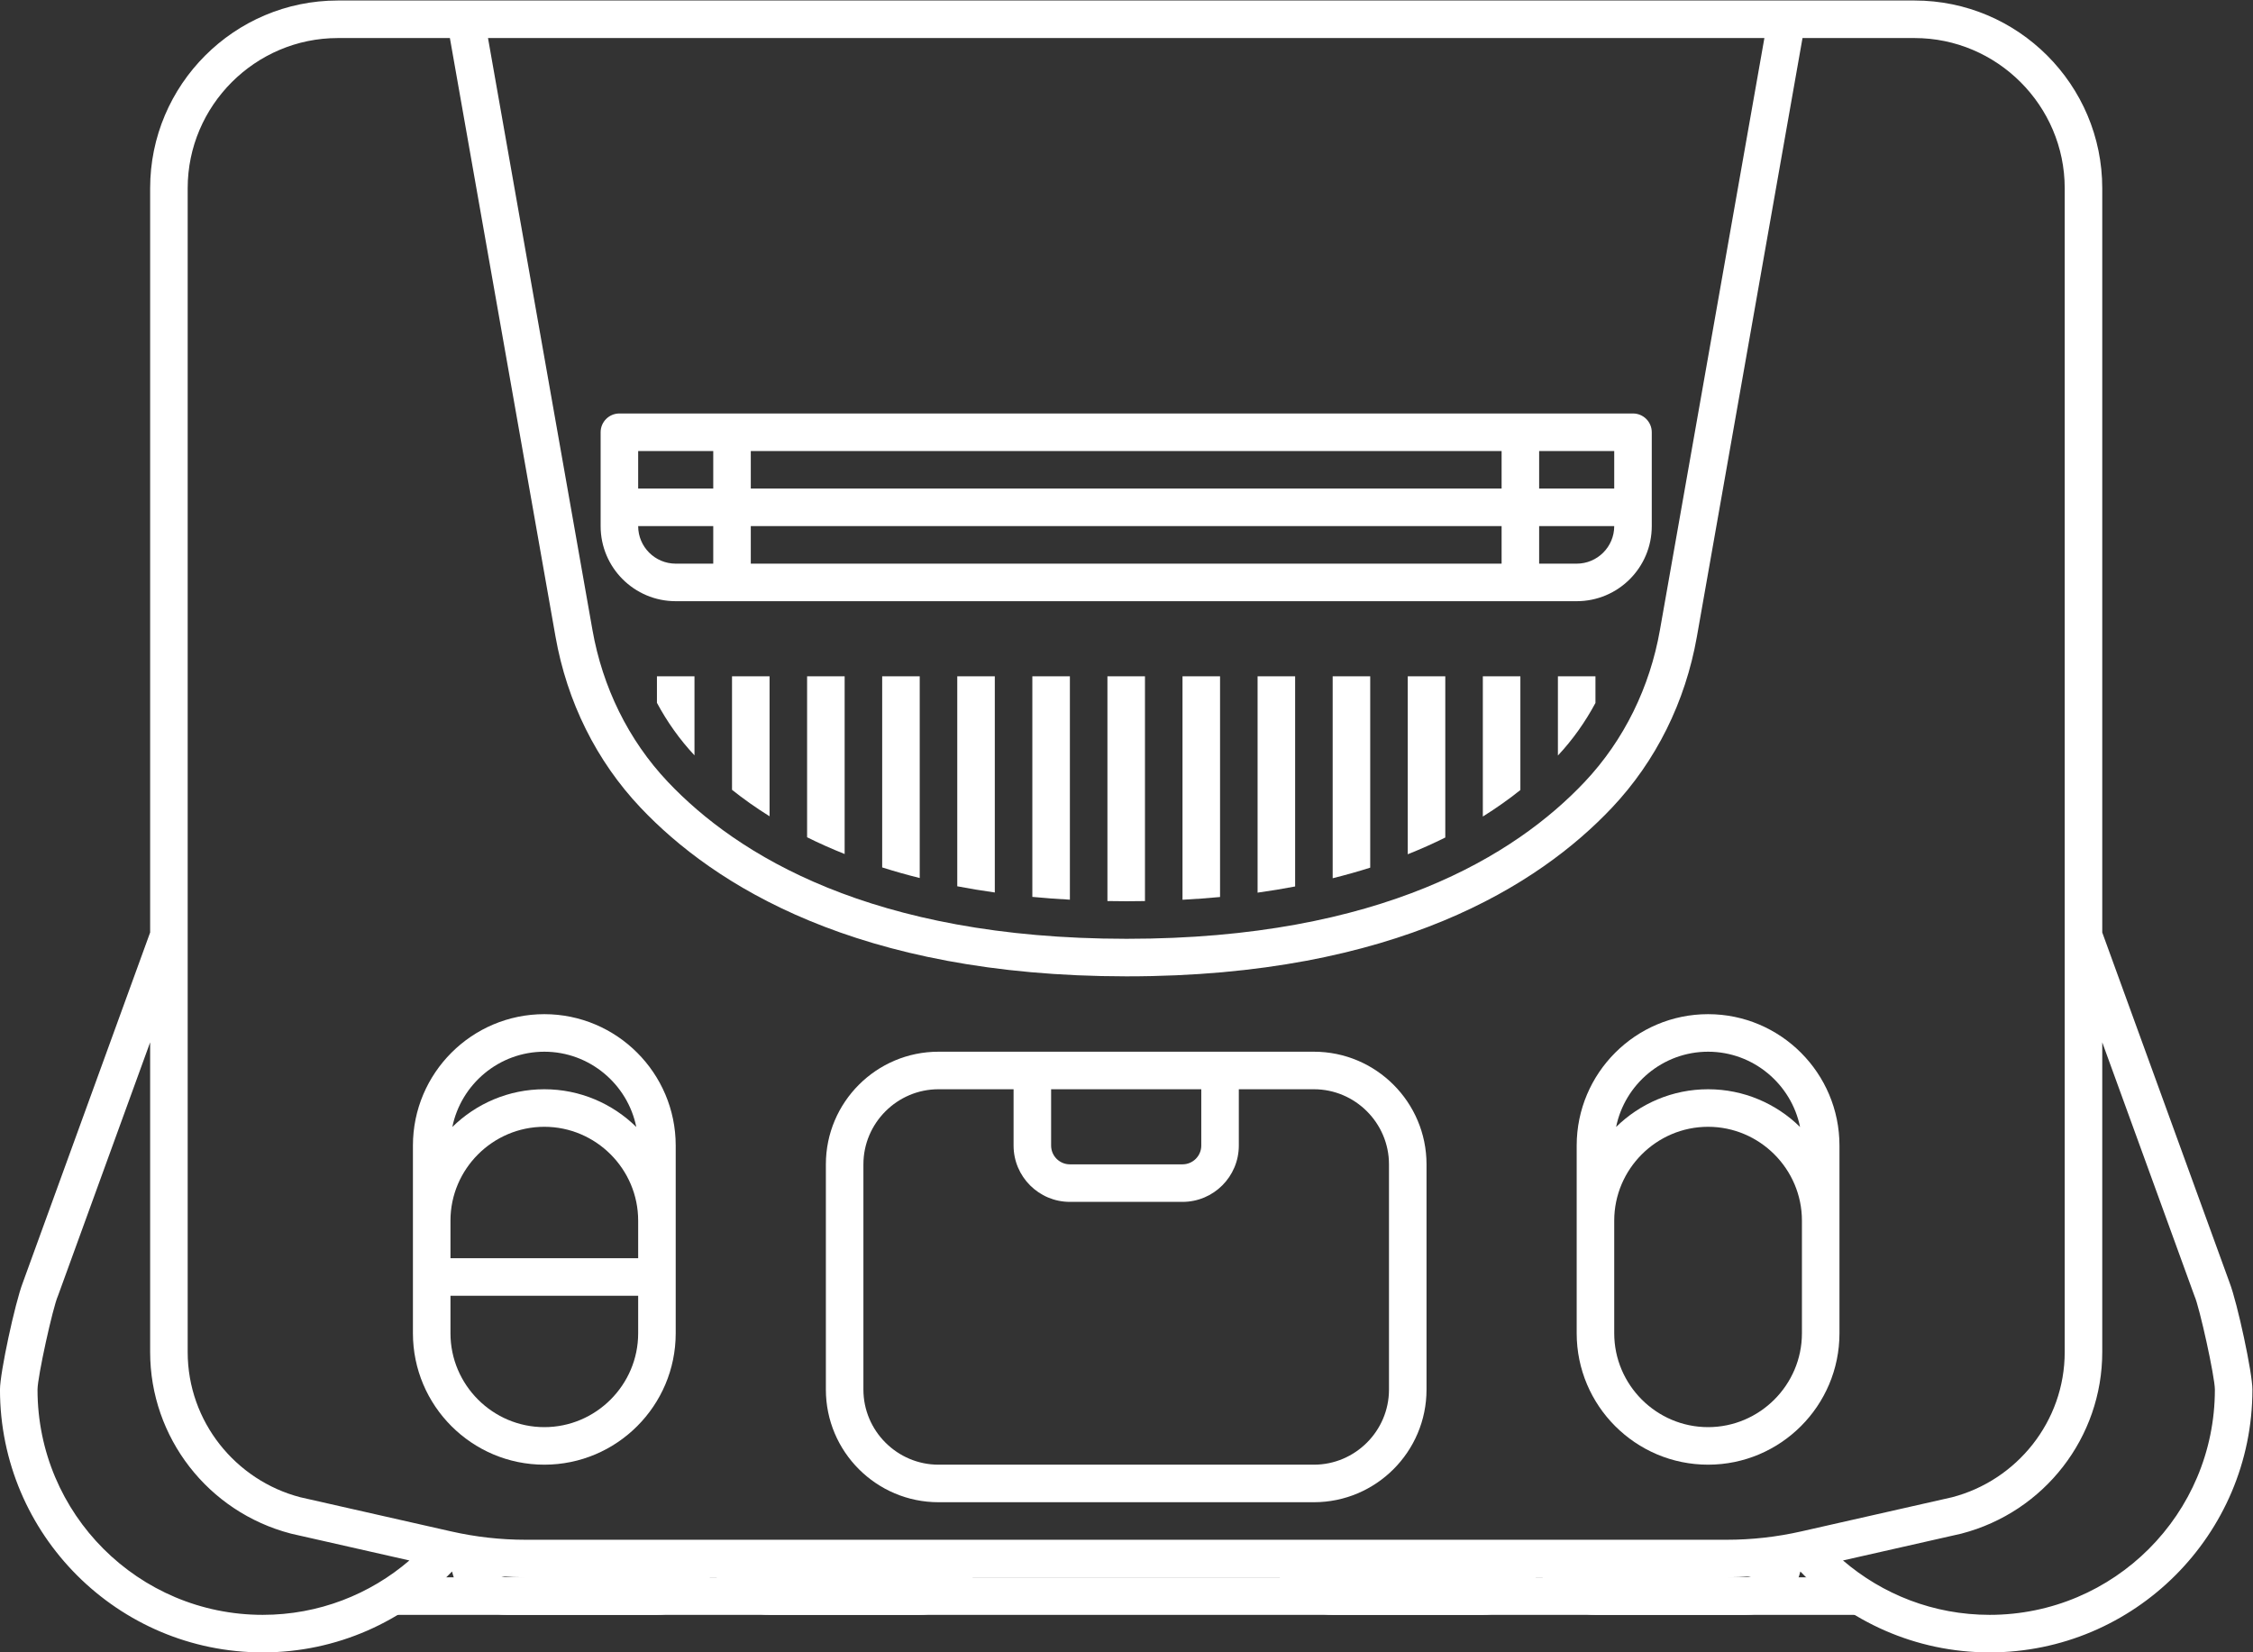 <?xml version="1.0" encoding="UTF-8" standalone="no"?>
<svg
   xmlns:dc="http://purl.org/dc/elements/1.1/"
   xmlns:cc="http://creativecommons.org/ns#"
   xmlns:rdf="http://www.w3.org/1999/02/22-rdf-syntax-ns#"
   xmlns:svg="http://www.w3.org/2000/svg"
   xmlns="http://www.w3.org/2000/svg"
   viewBox="0 0 320 234.667"
   height="234.667"
   width="320"
   xml:space="preserve"
   id="svg2"
   version="1.1"><rect x="0" y="0" width="320" height="234.667" fill="#333333" stroke="none"/><defs
     id="defs6"><clipPath
       id="clipPath22"
       clipPathUnits="userSpaceOnUse"><path
         id="path20"
         d="M 0,256 H 256 V 0 H 0 Z" /></clipPath></defs><g
     transform="matrix(1.333,0,0,-1.333,-10.667,288)"
     id="g10"><g
       transform="translate(208,44)"
       id="g12"><path
         id="path14"
         style="fill:#ffffff;fill-opacity:1;fill-rule:nonzero;stroke:none"
         d="m 0,0 h -160 l 4,4 H -4 Z" /></g><g
       id="g16"><g
         clip-path="url(#clipPath22)"
         id="g18"><g
           transform="translate(100,68)"
           id="g24"><path
             id="path26"
             style="fill:#ffffff;fill-opacity:1;fill-rule:nonzero;stroke:none"
             d="m 0,0 v 24 c 0,4.4 3.6,8 8,8 h 8 v -6 c 0,-3.309 2.691,-6 6,-6 h 12 c 3.309,0 6,2.691 6,6 v 6 h 8 c 4.4,0 8,-3.6 8,-8 V 0 c 0,-4.4 -3.6,-8 -8,-8 H 8 C 3.6,-8 0,-4.4 0,0 m 36,32 v -6 c 0,-1.104 -0.896,-2 -2,-2 H 22 c -1.104,0 -2,0.896 -2,2 v 6 z M 60,0 v 24 c 0,6.617 -5.383,12 -12,12 H 40 36 20 16 8 C 1.383,36 -4,30.617 -4,24 V 0 c 0,-6.617 5.383,-12 12,-12 h 40 c 6.617,0 12,5.383 12,12" /></g><g
           transform="translate(180,86)"
           id="g28"><path
             id="path30"
             style="fill:#ffffff;fill-opacity:1;fill-rule:nonzero;stroke:none"
             d="M 0,0 C 0,5.5 4.5,10 10,10 15.5,10 20,5.5 20,0 v -12 c 0,-5.5 -4.5,-10 -10,-10 -5.5,0 -10,4.5 -10,10 z m 10,18 c 4.822,0 8.874,-3.46 9.8,-8.019 C 17.272,12.463 13.813,14 10,14 6.187,14 2.728,12.463 0.2,9.98 1.126,14.54 5.178,18 10,18 m 0,-44 c 7.72,0 14,6.28 14,14 V 0 8 C 24,15.72 17.72,22 10,22 2.28,22 -4,15.72 -4,8 V 0 -12 c 0,-7.72 6.28,-14 14,-14" /></g><g
           transform="translate(76,82)"
           id="g32"><path
             id="path34"
             style="fill:#ffffff;fill-opacity:1;fill-rule:nonzero;stroke:none"
             d="m 0,0 h -20 v 4 c 0,5.5 4.5,10 10,10 C -4.5,14 0,9.5 0,4 Z m 0,-8 c 0,-5.5 -4.5,-10 -10,-10 -5.5,0 -10,4.5 -10,10 v 4 H 0 Z m -10,30 c 4.822,0 8.875,-3.46 9.8,-8.02 -2.528,2.483 -5.986,4.02 -9.8,4.02 -3.814,0 -7.272,-1.537 -9.8,-4.02 0.925,4.56 4.978,8.02 9.8,8.02 m 0,4 c -7.72,0 -14,-6.28 -14,-14 V 4 -8 c 0,-7.72 6.28,-14 14,-14 7.72,0 14,6.28 14,14 v 12 8 c 0,7.72 -6.28,14 -14,14" /></g><g
           transform="translate(84,160)"
           id="g36"><path
             id="path38"
             style="fill:#ffffff;fill-opacity:1;fill-rule:nonzero;stroke:none"
             d="m 0,0 v -4 h -4 c -2.206,0 -4,1.794 -4,4 z M -8,8 H 0 V 4 H -8 Z M 84,4 H 4 v 4 h 80 z m 12,0 h -8 v 4 h 8 z m -4,-8 h -4 v 4 h 8 c 0,-2.206 -1.794,-4 -4,-4 M 4,0 H 84 V -4 H 4 Z m -8,-8 h 4 4 80 4 4 c 4.418,0 8,3.582 8,8 v 4 6 c 0,1.104 -0.896,2 -2,2 H 88 84 4 0 -10 c -1.104,0 -2,-0.896 -2,-2 V 4 0 c 0,-4.418 3.582,-8 8,-8" /></g><g
           transform="translate(86,131.903)"
           id="g40"><path
             id="path42"
             style="fill:#ffffff;fill-opacity:1;fill-rule:nonzero;stroke:none"
             d="M 0,0 C 1.195,-0.953 2.525,-1.899 4,-2.82 V 12.097 H 0 Z" /></g><g
           transform="translate(126,120.052)"
           id="g44"><path
             id="path46"
             style="fill:#ffffff;fill-opacity:1;fill-rule:nonzero;stroke:none"
             d="m 0,0 c 0.661,-0.012 1.325,-0.021 2.002,-0.021 h 0.075 c 0.651,0 1.288,0.008 1.923,0.019 v 23.95 H 0 Z" /></g><g
           transform="translate(94,126.847)"
           id="g48"><path
             id="path50"
             style="fill:#ffffff;fill-opacity:1;fill-rule:nonzero;stroke:none"
             d="M 0,0 C 1.249,-0.621 2.582,-1.219 4,-1.784 V 17.153 H 0 Z" /></g><g
           transform="translate(166,129.057)"
           id="g52"><path
             id="path54"
             style="fill:#ffffff;fill-opacity:1;fill-rule:nonzero;stroke:none"
             d="m 0,0 c 1.476,0.921 2.805,1.869 4,2.823 v 12.12 H 0 Z" /></g><g
           transform="translate(174,135.557)"
           id="g56"><path
             id="path58"
             style="fill:#ffffff;fill-opacity:1;fill-rule:nonzero;stroke:none"
             d="M 0,0 C 1.574,1.679 2.906,3.565 4,5.6 V 8.443 H 0 Z" /></g><g
           transform="translate(102,123.635)"
           id="g60"><path
             id="path62"
             style="fill:#ffffff;fill-opacity:1;fill-rule:nonzero;stroke:none"
             d="M 0,0 C 1.272,-0.404 2.606,-0.782 4,-1.13 V 20.365 H 0 Z" /></g><g
           transform="translate(158,125.037)"
           id="g64"><path
             id="path66"
             style="fill:#ffffff;fill-opacity:1;fill-rule:nonzero;stroke:none"
             d="M 0,0 C 1.419,0.565 2.751,1.162 4,1.784 V 18.963 H 0 Z" /></g><g
           transform="translate(150,122.482)"
           id="g68"><path
             id="path70"
             style="fill:#ffffff;fill-opacity:1;fill-rule:nonzero;stroke:none"
             d="m 0,0 c 1.394,0.348 2.729,0.724 4,1.128 v 20.39 H 0 Z" /></g><g
           transform="translate(78,141.171)"
           id="g72"><path
             id="path74"
             style="fill:#ffffff;fill-opacity:1;fill-rule:nonzero;stroke:none"
             d="M 0,0 C 1.094,-2.034 2.426,-3.918 4,-5.594 V 2.829 H 0 Z" /></g><g
           transform="translate(142,120.947)"
           id="g76"><path
             id="path78"
             style="fill:#ffffff;fill-opacity:1;fill-rule:nonzero;stroke:none"
             d="M 0,0 C 1.382,0.193 2.714,0.413 4,0.659 V 23.053 H 0 Z" /></g><g
           transform="translate(134,120.19)"
           id="g80"><path
             id="path82"
             style="fill:#ffffff;fill-opacity:1;fill-rule:nonzero;stroke:none"
             d="M 0,0 C 1.372,0.073 2.706,0.171 4,0.292 V 23.81 H 0 Z" /></g><g
           transform="translate(110,121.625)"
           id="g84"><path
             id="path86"
             style="fill:#ffffff;fill-opacity:1;fill-rule:nonzero;stroke:none"
             d="M 0,0 C 1.286,-0.246 2.619,-0.468 4,-0.661 V 22.375 H 0 Z" /></g><g
           transform="translate(118,120.495)"
           id="g88"><path
             id="path90"
             style="fill:#ffffff;fill-opacity:1;fill-rule:nonzero;stroke:none"
             d="M 0,0 C 1.294,-0.123 2.627,-0.223 4,-0.298 V 23.505 H 0 Z" /></g><g
           transform="translate(220,44)"
           id="g92"><path
             id="path94"
             style="fill:#ffffff;fill-opacity:1;fill-rule:nonzero;stroke:none"
             d="m 0,0 c -5.971,0 -11.425,2.188 -15.624,5.796 l 12.508,2.833 0.062,0.014 0.062,0.016 C 5.835,10.957 12,18.91 12,28 V 61 L 21.825,33.98 C 22.356,32.82 24,25.363 24,24 24,10.745 13.255,0 0,0 m -28.026,4 c 0.867,0 1.734,0.037 2.599,0.094 C -25.609,4.038 -25.799,4 -26,4 Z M -112,8 h -20 -8 -15.974 c -2.675,0 -5.343,0.298 -7.952,0.89 L -180,12.53 c -6.877,1.79 -12,8.052 -12,15.47 v 124 c 0,8.8 7.2,16 16,16 h 11.938 l 0.123,-0.695 11.129,-63.067 c 1.229,-6.963 4.366,-13.271 9.071,-18.241 7.749,-8.186 23.015,-17.949 51.737,-17.967 h 0.079 c 28.687,0 43.936,9.768 51.676,17.962 4.695,4.971 7.826,11.272 9.053,18.222 l 11.133,63.091 0.123,0.695 H -8 c 8.8,0 16,-7.2 16,-16 V 76 72 28 C 8,20.582 2.877,14.32 -4,12.53 L -20.073,8.89 C -22.683,8.298 -25.351,8 -28.026,8 H -44 h -8 -20 -4 -32 z m -46,-4 c -0.201,0 -0.391,0.038 -0.573,0.094 0.865,-0.057 1.732,-0.094 2.599,-0.094 z m -50,20 c 0,1.363 1.644,8.82 2.175,9.98 L -196,61 V 28 c 0,-9.09 6.165,-17.043 14.992,-19.341 l 0.062,-0.016 0.062,-0.014 12.508,-2.833 C -172.575,2.188 -178.029,0 -184,0 c -13.255,0 -24,10.745 -24,24 M -24,168 -35.134,104.91 C -36.201,98.86 -38.938,93.204 -43.155,88.739 -50.496,80.968 -64.826,72.03 -91.923,72.03 H -92 c -27.132,0.017 -41.483,8.951 -48.834,16.717 -4.228,4.466 -6.968,10.13 -8.037,16.186 L -160,168 Z M 25.574,35.376 12,72.705 V 152 c 0,11.028 -8.972,20 -20,20 H -19.232 -24 -160 -164.768 -176 c -11.028,0 -20,-8.972 -20,-20 V 72.705 L -209.574,35.376 C -210.4,33.221 -212,25.798 -212,24 c 0,-15.439 12.561,-28 28,-28 7.919,0 15.07,3.315 20.167,8.619 0.625,-2.643 3,-4.619 5.833,-4.619 h 16 c 2.606,0 4.824,1.674 5.65,4 h 0.7 c 0.826,-2.326 3.044,-4 5.65,-4 h 16 c 2.606,0 4.824,1.674 5.65,4 h 32.7 c 0.827,-2.326 3.044,-4 5.65,-4 h 16 c 2.606,0 4.823,1.674 5.65,4 h 0.7 c 0.827,-2.326 3.044,-4 5.65,-4 h 16 c 2.833,0 5.207,1.976 5.833,4.619 C -15.07,-0.685 -7.92,-4 0,-4 c 15.439,0 28,12.561 28,28 0,1.798 -1.6,9.221 -2.426,11.376" /></g></g></g></g></svg>